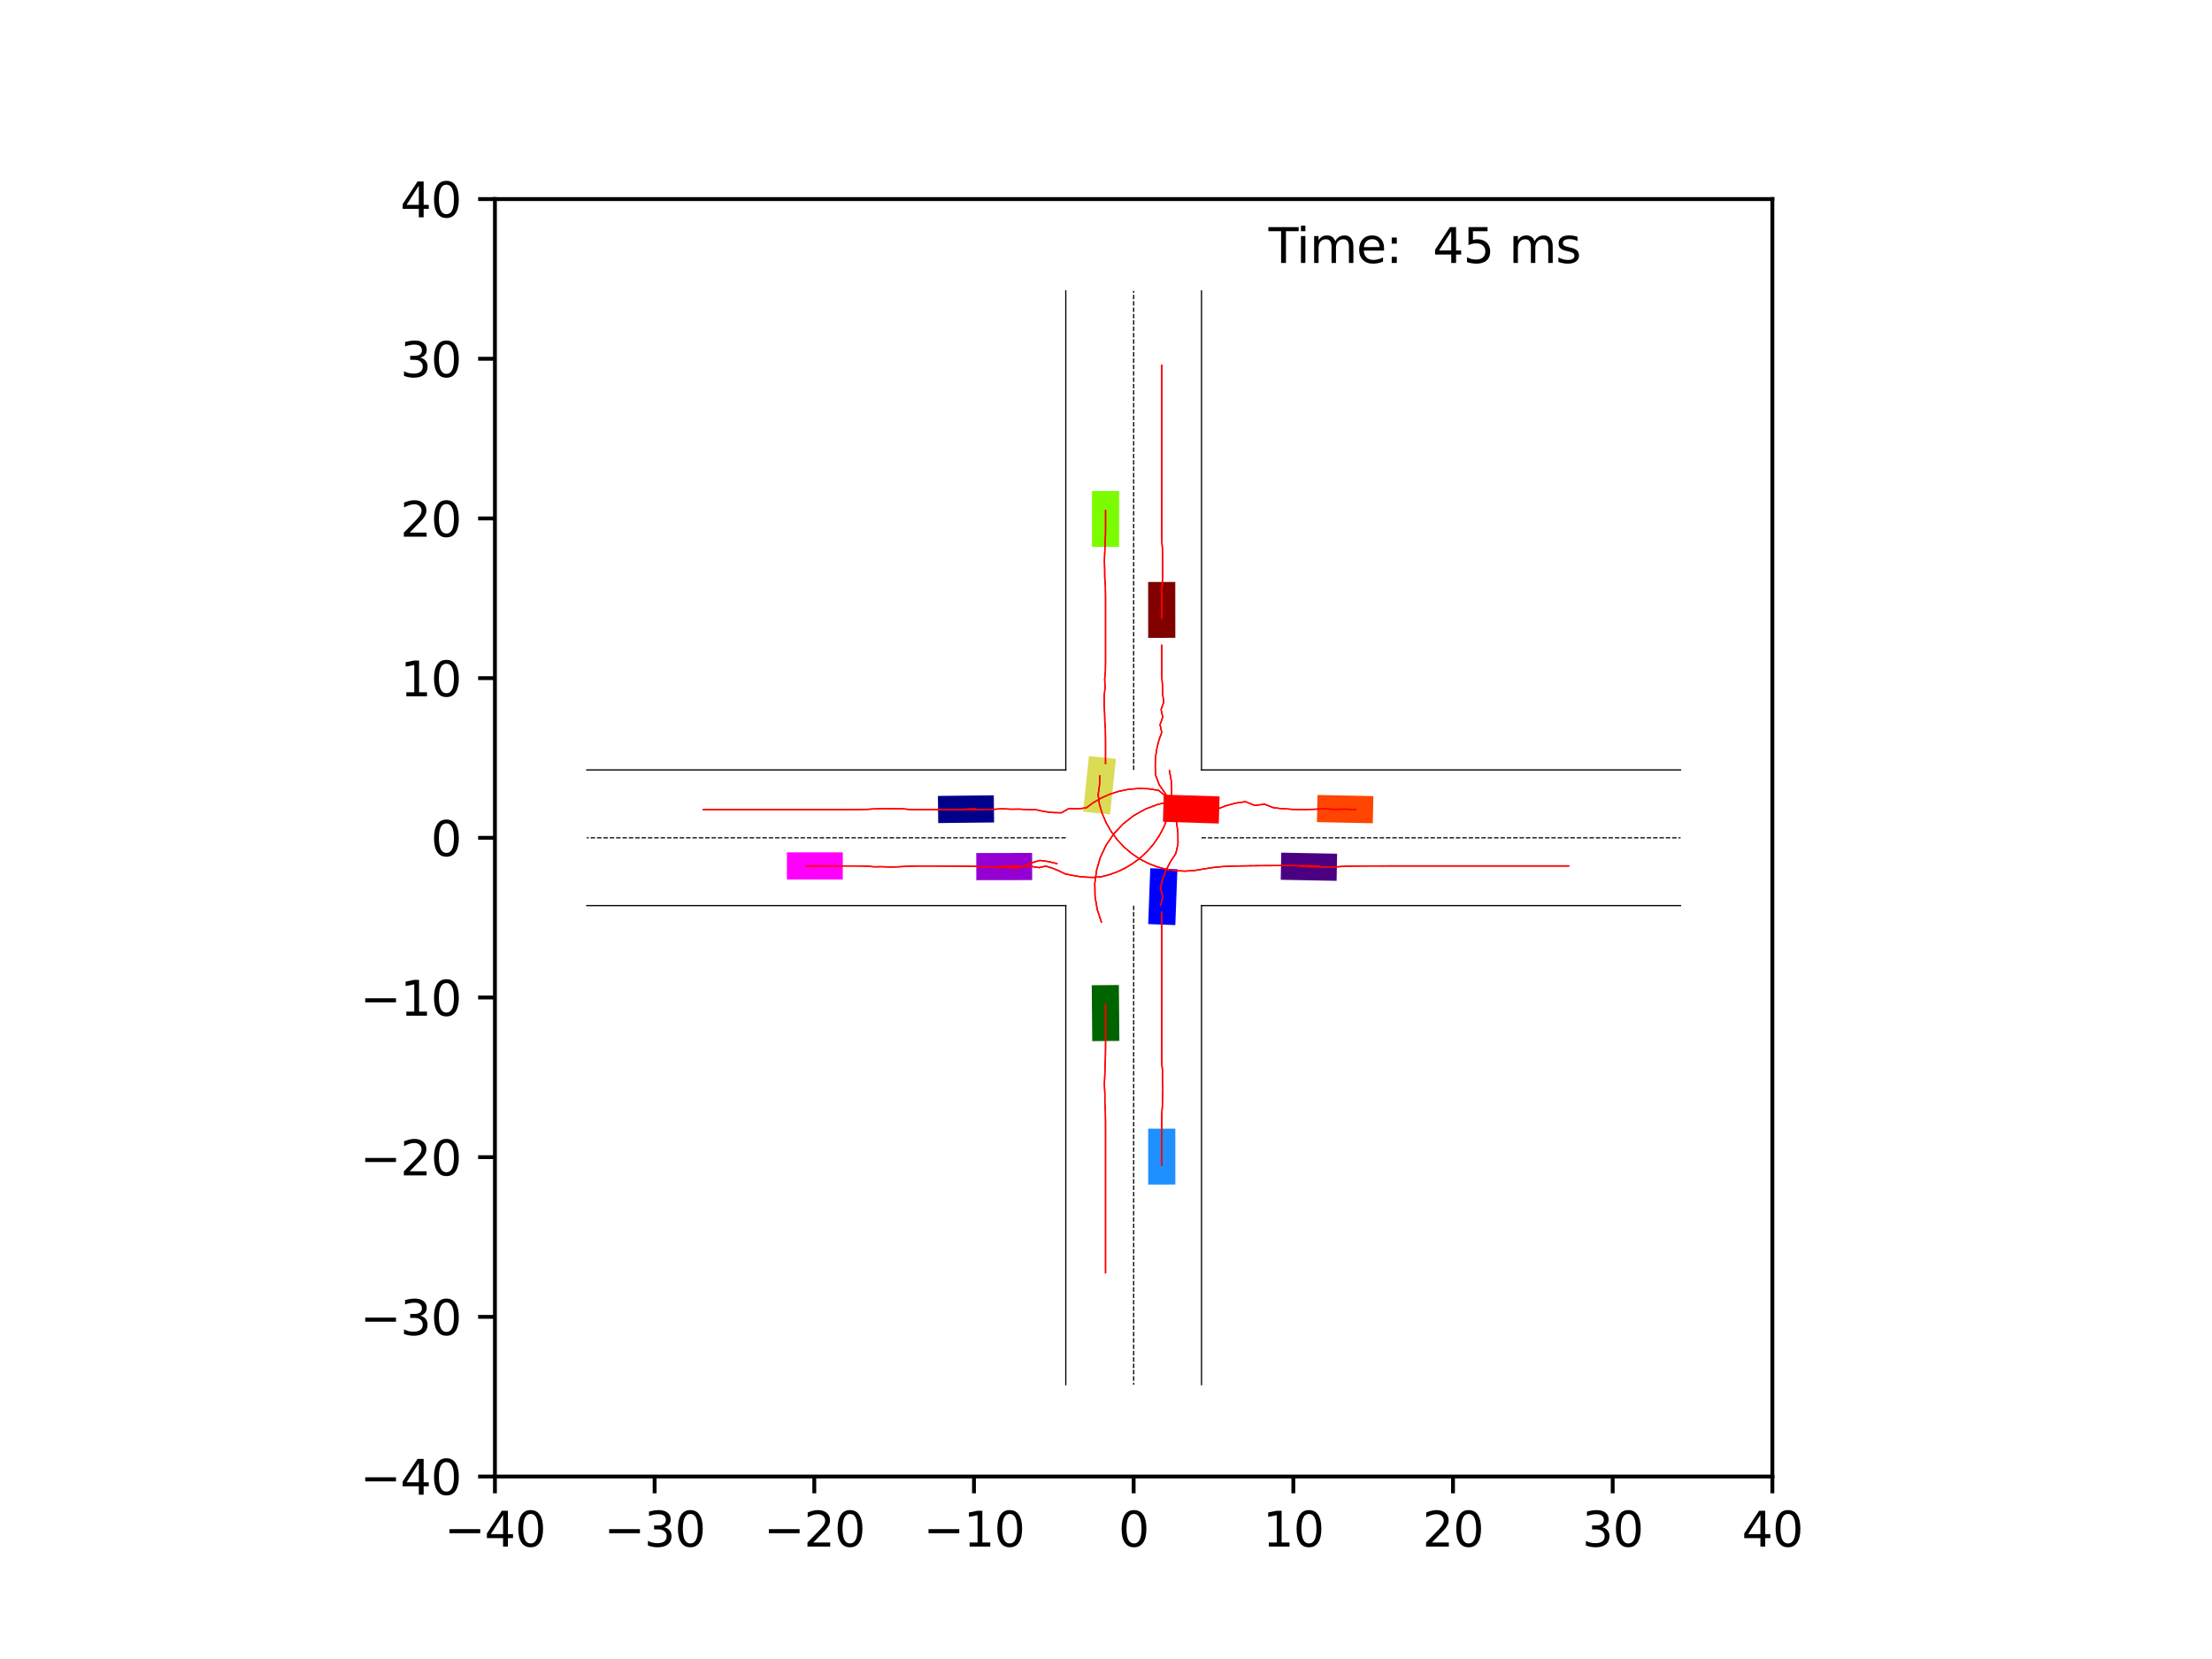 <?xml version="1.0" encoding="utf-8" standalone="no"?>
<!DOCTYPE svg PUBLIC "-//W3C//DTD SVG 1.1//EN"
  "http://www.w3.org/Graphics/SVG/1.1/DTD/svg11.dtd">
<svg xmlns:xlink="http://www.w3.org/1999/xlink" width="460.8pt" height="345.6pt" viewBox="0 0 460.8 345.6" xmlns="http://www.w3.org/2000/svg" version="1.1">
 <defs>
  <style type="text/css">*{stroke-linejoin: round; stroke-linecap: butt}</style>
 </defs>
 <g id="figure_1">
  <g id="patch_1">
   <path d="M 0 345.6 
L 460.8 345.6 
L 460.8 0 
L 0 0 
z
" style="fill: #ffffff"/>
  </g>
  <g id="axes_1">
   <g id="patch_2">
    <path d="M 103.104 307.584 
L 369.216 307.584 
L 369.216 41.472 
L 103.104 41.472 
z
" style="fill: #ffffff"/>
   </g>
   <g id="patch_3">
    <path d="M 207.026 165.675 
L 195.385 165.805 
L 195.448 171.46 
L 207.09 171.33 
z
" clip-path="url(#p2e4bc1c70c)" style="fill: #00008b"/>
   </g>
   <g id="patch_4">
    <path d="M 244.84 132.875 
L 244.832 121.232 
L 239.177 121.236 
L 239.185 132.878 
z
" clip-path="url(#p2e4bc1c70c)" style="fill: #800000"/>
   </g>
   <g id="patch_5">
    <path d="M 227.429 205.243 
L 227.529 216.885 
L 233.184 216.836 
L 233.084 205.194 
z
" clip-path="url(#p2e4bc1c70c)" style="fill: #006400"/>
   </g>
   <g id="patch_6">
    <path d="M 266.798 183.274 
L 278.439 183.495 
L 278.546 177.842 
L 266.906 177.62 
z
" clip-path="url(#p2e4bc1c70c)" style="fill: #4b0082"/>
   </g>
   <g id="patch_7">
    <path d="M 244.842 192.71 
L 245.273 181.076 
L 239.622 180.866 
L 239.191 192.501 
z
" clip-path="url(#p2e4bc1c70c)" style="fill: #0000ff"/>
   </g>
   <g id="patch_8">
    <path d="M 254.069 165.904 
L 242.433 165.54 
L 242.256 171.192 
L 253.893 171.556 
z
" clip-path="url(#p2e4bc1c70c)" style="fill: #ff0000"/>
   </g>
   <g id="patch_9">
    <path d="M 226.847 157.502 
L 225.621 169.08 
L 231.244 169.675 
L 232.47 158.098 
z
" clip-path="url(#p2e4bc1c70c)" style="fill: #dbdc56"/>
   </g>
   <g id="patch_10">
    <path d="M 203.381 183.357 
L 215.024 183.339 
L 215.014 177.684 
L 203.372 177.703 
z
" clip-path="url(#p2e4bc1c70c)" style="fill: #9400d3"/>
   </g>
   <g id="patch_11">
    <path d="M 244.843 246.761 
L 244.841 235.118 
L 239.186 235.119 
L 239.188 246.762 
z
" clip-path="url(#p2e4bc1c70c)" style="fill: #1e90ff"/>
   </g>
   <g id="patch_12">
    <path d="M 286.098 165.846 
L 274.458 165.608 
L 274.342 171.262 
L 285.982 171.5 
z
" clip-path="url(#p2e4bc1c70c)" style="fill: #ff4500"/>
   </g>
   <g id="patch_13">
    <path d="M 227.478 102.296 
L 227.482 113.938 
L 233.137 113.936 
L 233.133 102.294 
z
" clip-path="url(#p2e4bc1c70c)" style="fill: #7cfc00"/>
   </g>
   <g id="patch_14">
    <path d="M 163.928 183.211 
L 175.571 183.212 
L 175.571 177.557 
L 163.929 177.556 
z
" clip-path="url(#p2e4bc1c70c)" style="fill: #ff00ff"/>
   </g>
   <g id="matplotlib.axis_1">
    <g id="xtick_1">
     <g id="line2d_1">
      <defs>
       <path id="m4a2bc4cc0e" d="M 0 0 
L 0 3.5 
" style="stroke: #000000; stroke-width: 0.8"/>
      </defs>
      <g>
       <use xlink:href="#m4a2bc4cc0e" x="103.104" y="307.584" style="stroke: #000000; stroke-width: 0.8"/>
      </g>
     </g>
     <g id="text_1">
      <!-- −40 -->
      <g transform="translate(92.552 322.182) scale(0.1 -0.1)">
       <defs>
        <path id="DejaVuSans-2212" d="M 678 2272 
L 4684 2272 
L 4684 1741 
L 678 1741 
L 678 2272 
z
" transform="scale(0.016)"/>
        <path id="DejaVuSans-34" d="M 2419 4116 
L 825 1625 
L 2419 1625 
L 2419 4116 
z
M 2253 4666 
L 3047 4666 
L 3047 1625 
L 3713 1625 
L 3713 1100 
L 3047 1100 
L 3047 0 
L 2419 0 
L 2419 1100 
L 313 1100 
L 313 1709 
L 2253 4666 
z
" transform="scale(0.016)"/>
        <path id="DejaVuSans-30" d="M 2034 4250 
Q 1547 4250 1301 3770 
Q 1056 3291 1056 2328 
Q 1056 1369 1301 889 
Q 1547 409 2034 409 
Q 2525 409 2770 889 
Q 3016 1369 3016 2328 
Q 3016 3291 2770 3770 
Q 2525 4250 2034 4250 
z
M 2034 4750 
Q 2819 4750 3233 4129 
Q 3647 3509 3647 2328 
Q 3647 1150 3233 529 
Q 2819 -91 2034 -91 
Q 1250 -91 836 529 
Q 422 1150 422 2328 
Q 422 3509 836 4129 
Q 1250 4750 2034 4750 
z
" transform="scale(0.016)"/>
       </defs>
       <use xlink:href="#DejaVuSans-2212"/>
       <use xlink:href="#DejaVuSans-34" x="83.789"/>
       <use xlink:href="#DejaVuSans-30" x="147.412"/>
      </g>
     </g>
    </g>
    <g id="xtick_2">
     <g id="line2d_2">
      <g>
       <use xlink:href="#m4a2bc4cc0e" x="136.368" y="307.584" style="stroke: #000000; stroke-width: 0.8"/>
      </g>
     </g>
     <g id="text_2">
      <!-- −30 -->
      <g transform="translate(125.816 322.182) scale(0.1 -0.1)">
       <defs>
        <path id="DejaVuSans-33" d="M 2597 2516 
Q 3050 2419 3304 2112 
Q 3559 1806 3559 1356 
Q 3559 666 3084 287 
Q 2609 -91 1734 -91 
Q 1441 -91 1130 -33 
Q 819 25 488 141 
L 488 750 
Q 750 597 1062 519 
Q 1375 441 1716 441 
Q 2309 441 2620 675 
Q 2931 909 2931 1356 
Q 2931 1769 2642 2001 
Q 2353 2234 1838 2234 
L 1294 2234 
L 1294 2753 
L 1863 2753 
Q 2328 2753 2575 2939 
Q 2822 3125 2822 3475 
Q 2822 3834 2567 4026 
Q 2313 4219 1838 4219 
Q 1578 4219 1281 4162 
Q 984 4106 628 3988 
L 628 4550 
Q 988 4650 1302 4700 
Q 1616 4750 1894 4750 
Q 2613 4750 3031 4423 
Q 3450 4097 3450 3541 
Q 3450 3153 3228 2886 
Q 3006 2619 2597 2516 
z
" transform="scale(0.016)"/>
       </defs>
       <use xlink:href="#DejaVuSans-2212"/>
       <use xlink:href="#DejaVuSans-33" x="83.789"/>
       <use xlink:href="#DejaVuSans-30" x="147.412"/>
      </g>
     </g>
    </g>
    <g id="xtick_3">
     <g id="line2d_3">
      <g>
       <use xlink:href="#m4a2bc4cc0e" x="169.632" y="307.584" style="stroke: #000000; stroke-width: 0.8"/>
      </g>
     </g>
     <g id="text_3">
      <!-- −20 -->
      <g transform="translate(159.08 322.182) scale(0.1 -0.1)">
       <defs>
        <path id="DejaVuSans-32" d="M 1228 531 
L 3431 531 
L 3431 0 
L 469 0 
L 469 531 
Q 828 903 1448 1529 
Q 2069 2156 2228 2338 
Q 2531 2678 2651 2914 
Q 2772 3150 2772 3378 
Q 2772 3750 2511 3984 
Q 2250 4219 1831 4219 
Q 1534 4219 1204 4116 
Q 875 4013 500 3803 
L 500 4441 
Q 881 4594 1212 4672 
Q 1544 4750 1819 4750 
Q 2544 4750 2975 4387 
Q 3406 4025 3406 3419 
Q 3406 3131 3298 2873 
Q 3191 2616 2906 2266 
Q 2828 2175 2409 1742 
Q 1991 1309 1228 531 
z
" transform="scale(0.016)"/>
       </defs>
       <use xlink:href="#DejaVuSans-2212"/>
       <use xlink:href="#DejaVuSans-32" x="83.789"/>
       <use xlink:href="#DejaVuSans-30" x="147.412"/>
      </g>
     </g>
    </g>
    <g id="xtick_4">
     <g id="line2d_4">
      <g>
       <use xlink:href="#m4a2bc4cc0e" x="202.896" y="307.584" style="stroke: #000000; stroke-width: 0.8"/>
      </g>
     </g>
     <g id="text_4">
      <!-- −10 -->
      <g transform="translate(192.344 322.182) scale(0.1 -0.1)">
       <defs>
        <path id="DejaVuSans-31" d="M 794 531 
L 1825 531 
L 1825 4091 
L 703 3866 
L 703 4441 
L 1819 4666 
L 2450 4666 
L 2450 531 
L 3481 531 
L 3481 0 
L 794 0 
L 794 531 
z
" transform="scale(0.016)"/>
       </defs>
       <use xlink:href="#DejaVuSans-2212"/>
       <use xlink:href="#DejaVuSans-31" x="83.789"/>
       <use xlink:href="#DejaVuSans-30" x="147.412"/>
      </g>
     </g>
    </g>
    <g id="xtick_5">
     <g id="line2d_5">
      <g>
       <use xlink:href="#m4a2bc4cc0e" x="236.16" y="307.584" style="stroke: #000000; stroke-width: 0.8"/>
      </g>
     </g>
     <g id="text_5">
      <!-- 0 -->
      <g transform="translate(232.979 322.182) scale(0.1 -0.1)">
       <use xlink:href="#DejaVuSans-30"/>
      </g>
     </g>
    </g>
    <g id="xtick_6">
     <g id="line2d_6">
      <g>
       <use xlink:href="#m4a2bc4cc0e" x="269.424" y="307.584" style="stroke: #000000; stroke-width: 0.8"/>
      </g>
     </g>
     <g id="text_6">
      <!-- 10 -->
      <g transform="translate(263.062 322.182) scale(0.1 -0.1)">
       <use xlink:href="#DejaVuSans-31"/>
       <use xlink:href="#DejaVuSans-30" x="63.623"/>
      </g>
     </g>
    </g>
    <g id="xtick_7">
     <g id="line2d_7">
      <g>
       <use xlink:href="#m4a2bc4cc0e" x="302.688" y="307.584" style="stroke: #000000; stroke-width: 0.8"/>
      </g>
     </g>
     <g id="text_7">
      <!-- 20 -->
      <g transform="translate(296.325 322.182) scale(0.1 -0.1)">
       <use xlink:href="#DejaVuSans-32"/>
       <use xlink:href="#DejaVuSans-30" x="63.623"/>
      </g>
     </g>
    </g>
    <g id="xtick_8">
     <g id="line2d_8">
      <g>
       <use xlink:href="#m4a2bc4cc0e" x="335.952" y="307.584" style="stroke: #000000; stroke-width: 0.8"/>
      </g>
     </g>
     <g id="text_8">
      <!-- 30 -->
      <g transform="translate(329.589 322.182) scale(0.1 -0.1)">
       <use xlink:href="#DejaVuSans-33"/>
       <use xlink:href="#DejaVuSans-30" x="63.623"/>
      </g>
     </g>
    </g>
    <g id="xtick_9">
     <g id="line2d_9">
      <g>
       <use xlink:href="#m4a2bc4cc0e" x="369.216" y="307.584" style="stroke: #000000; stroke-width: 0.8"/>
      </g>
     </g>
     <g id="text_9">
      <!-- 40 -->
      <g transform="translate(362.853 322.182) scale(0.1 -0.1)">
       <use xlink:href="#DejaVuSans-34"/>
       <use xlink:href="#DejaVuSans-30" x="63.623"/>
      </g>
     </g>
    </g>
   </g>
   <g id="matplotlib.axis_2">
    <g id="ytick_1">
     <g id="line2d_10">
      <defs>
       <path id="m0961dbd918" d="M 0 0 
L -3.5 0 
" style="stroke: #000000; stroke-width: 0.8"/>
      </defs>
      <g>
       <use xlink:href="#m0961dbd918" x="103.104" y="307.584" style="stroke: #000000; stroke-width: 0.8"/>
      </g>
     </g>
     <g id="text_10">
      <!-- −40 -->
      <g transform="translate(74.999 311.383) scale(0.1 -0.1)">
       <use xlink:href="#DejaVuSans-2212"/>
       <use xlink:href="#DejaVuSans-34" x="83.789"/>
       <use xlink:href="#DejaVuSans-30" x="147.412"/>
      </g>
     </g>
    </g>
    <g id="ytick_2">
     <g id="line2d_11">
      <g>
       <use xlink:href="#m0961dbd918" x="103.104" y="274.32" style="stroke: #000000; stroke-width: 0.8"/>
      </g>
     </g>
     <g id="text_11">
      <!-- −30 -->
      <g transform="translate(74.999 278.119) scale(0.1 -0.1)">
       <use xlink:href="#DejaVuSans-2212"/>
       <use xlink:href="#DejaVuSans-33" x="83.789"/>
       <use xlink:href="#DejaVuSans-30" x="147.412"/>
      </g>
     </g>
    </g>
    <g id="ytick_3">
     <g id="line2d_12">
      <g>
       <use xlink:href="#m0961dbd918" x="103.104" y="241.056" style="stroke: #000000; stroke-width: 0.8"/>
      </g>
     </g>
     <g id="text_12">
      <!-- −20 -->
      <g transform="translate(74.999 244.855) scale(0.1 -0.1)">
       <use xlink:href="#DejaVuSans-2212"/>
       <use xlink:href="#DejaVuSans-32" x="83.789"/>
       <use xlink:href="#DejaVuSans-30" x="147.412"/>
      </g>
     </g>
    </g>
    <g id="ytick_4">
     <g id="line2d_13">
      <g>
       <use xlink:href="#m0961dbd918" x="103.104" y="207.792" style="stroke: #000000; stroke-width: 0.8"/>
      </g>
     </g>
     <g id="text_13">
      <!-- −10 -->
      <g transform="translate(74.999 211.591) scale(0.1 -0.1)">
       <use xlink:href="#DejaVuSans-2212"/>
       <use xlink:href="#DejaVuSans-31" x="83.789"/>
       <use xlink:href="#DejaVuSans-30" x="147.412"/>
      </g>
     </g>
    </g>
    <g id="ytick_5">
     <g id="line2d_14">
      <g>
       <use xlink:href="#m0961dbd918" x="103.104" y="174.528" style="stroke: #000000; stroke-width: 0.8"/>
      </g>
     </g>
     <g id="text_14">
      <!-- 0 -->
      <g transform="translate(89.742 178.327) scale(0.1 -0.1)">
       <use xlink:href="#DejaVuSans-30"/>
      </g>
     </g>
    </g>
    <g id="ytick_6">
     <g id="line2d_15">
      <g>
       <use xlink:href="#m0961dbd918" x="103.104" y="141.264" style="stroke: #000000; stroke-width: 0.8"/>
      </g>
     </g>
     <g id="text_15">
      <!-- 10 -->
      <g transform="translate(83.379 145.063) scale(0.1 -0.1)">
       <use xlink:href="#DejaVuSans-31"/>
       <use xlink:href="#DejaVuSans-30" x="63.623"/>
      </g>
     </g>
    </g>
    <g id="ytick_7">
     <g id="line2d_16">
      <g>
       <use xlink:href="#m0961dbd918" x="103.104" y="108" style="stroke: #000000; stroke-width: 0.8"/>
      </g>
     </g>
     <g id="text_16">
      <!-- 20 -->
      <g transform="translate(83.379 111.799) scale(0.1 -0.1)">
       <use xlink:href="#DejaVuSans-32"/>
       <use xlink:href="#DejaVuSans-30" x="63.623"/>
      </g>
     </g>
    </g>
    <g id="ytick_8">
     <g id="line2d_17">
      <g>
       <use xlink:href="#m0961dbd918" x="103.104" y="74.736" style="stroke: #000000; stroke-width: 0.8"/>
      </g>
     </g>
     <g id="text_17">
      <!-- 30 -->
      <g transform="translate(83.379 78.535) scale(0.1 -0.1)">
       <use xlink:href="#DejaVuSans-33"/>
       <use xlink:href="#DejaVuSans-30" x="63.623"/>
      </g>
     </g>
    </g>
    <g id="ytick_9">
     <g id="line2d_18">
      <g>
       <use xlink:href="#m0961dbd918" x="103.104" y="41.472" style="stroke: #000000; stroke-width: 0.8"/>
      </g>
     </g>
     <g id="text_18">
      <!-- 40 -->
      <g transform="translate(83.379 45.271) scale(0.1 -0.1)">
       <use xlink:href="#DejaVuSans-34"/>
       <use xlink:href="#DejaVuSans-30" x="63.623"/>
      </g>
     </g>
    </g>
   </g>
   <g id="line2d_19">
    <path d="M 250.297 288.457 
L 250.297 188.665 
" clip-path="url(#p2e4bc1c70c)" style="fill: none; stroke: #000000; stroke-width: 0.25; stroke-linecap: square"/>
   </g>
   <g id="line2d_20">
    <path d="M 250.297 188.665 
L 350.089 188.665 
" clip-path="url(#p2e4bc1c70c)" style="fill: none; stroke: #000000; stroke-width: 0.25; stroke-linecap: square"/>
   </g>
   <g id="line2d_21">
    <path d="M 350.089 160.391 
L 250.297 160.391 
" clip-path="url(#p2e4bc1c70c)" style="fill: none; stroke: #000000; stroke-width: 0.25; stroke-linecap: square"/>
   </g>
   <g id="line2d_22">
    <path d="M 250.297 160.391 
L 250.297 60.599 
" clip-path="url(#p2e4bc1c70c)" style="fill: none; stroke: #000000; stroke-width: 0.25; stroke-linecap: square"/>
   </g>
   <g id="line2d_23">
    <path d="M 222.023 60.599 
L 222.023 160.391 
" clip-path="url(#p2e4bc1c70c)" style="fill: none; stroke: #000000; stroke-width: 0.25; stroke-linecap: square"/>
   </g>
   <g id="line2d_24">
    <path d="M 222.023 160.391 
L 122.231 160.391 
" clip-path="url(#p2e4bc1c70c)" style="fill: none; stroke: #000000; stroke-width: 0.25; stroke-linecap: square"/>
   </g>
   <g id="line2d_25">
    <path d="M 122.231 188.665 
L 222.023 188.665 
" clip-path="url(#p2e4bc1c70c)" style="fill: none; stroke: #000000; stroke-width: 0.25; stroke-linecap: square"/>
   </g>
   <g id="line2d_26">
    <path d="M 222.023 188.665 
L 222.023 288.457 
" clip-path="url(#p2e4bc1c70c)" style="fill: none; stroke: #000000; stroke-width: 0.25; stroke-linecap: square"/>
   </g>
   <g id="line2d_27">
    <path d="M 250.297 174.528 
L 350.089 174.528 
" clip-path="url(#p2e4bc1c70c)" style="fill: none; stroke-dasharray: 0.925,0.4; stroke-dashoffset: 0; stroke: #000000; stroke-width: 0.25"/>
   </g>
   <g id="line2d_28">
    <path d="M 236.16 160.391 
L 236.16 60.599 
" clip-path="url(#p2e4bc1c70c)" style="fill: none; stroke-dasharray: 0.925,0.4; stroke-dashoffset: 0; stroke: #000000; stroke-width: 0.25"/>
   </g>
   <g id="line2d_29">
    <path d="M 222.023 174.528 
L 122.231 174.528 
" clip-path="url(#p2e4bc1c70c)" style="fill: none; stroke-dasharray: 0.925,0.4; stroke-dashoffset: 0; stroke: #000000; stroke-width: 0.25"/>
   </g>
   <g id="line2d_30">
    <path d="M 236.16 188.665 
L 236.16 288.457 
" clip-path="url(#p2e4bc1c70c)" style="fill: none; stroke-dasharray: 0.925,0.4; stroke-dashoffset: 0; stroke: #000000; stroke-width: 0.25"/>
   </g>
   <g id="line2d_31">
    <path d="M 203.119 168.498 
L 201.237 168.567 
L 199.356 168.662 
L 197.473 168.677 
L 195.588 168.675 
L 193.703 168.668 
L 191.817 168.656 
L 189.93 168.653 
L 188.049 168.502 
L 186.161 168.5 
L 184.275 168.434 
L 182.388 168.505 
L 180.502 168.599 
L 178.614 168.659 
L 176.726 168.671 
L 174.838 168.673 
L 172.95 168.673 
L 171.062 168.673 
L 169.174 168.673 
L 167.286 168.672 
L 165.398 168.672 
L 163.51 168.672 
L 161.622 168.672 
L 159.735 168.672 
L 157.847 168.672 
L 155.959 168.672 
L 154.072 168.672 
L 152.184 168.672 
L 150.297 168.672 
L 148.409 168.672 
L 146.522 168.672 
" clip-path="url(#p2e4bc1c70c)" style="fill: none; stroke: #ff0000; stroke-opacity: 0.2; stroke-width: 0.25; stroke-linecap: square"/>
   </g>
   <g id="line2d_32">
    <path d="M 203.119 168.498 
L 201.237 168.567 
L 199.356 168.662 
L 197.472 168.677 
L 195.588 168.675 
L 193.703 168.668 
L 191.817 168.656 
L 189.93 168.653 
L 188.049 168.501 
L 186.161 168.5 
L 184.275 168.434 
L 182.388 168.505 
L 180.501 168.598 
L 178.614 168.659 
L 176.726 168.671 
L 174.838 168.673 
L 172.95 168.673 
L 171.062 168.673 
L 169.174 168.673 
L 167.286 168.672 
L 165.398 168.672 
L 163.51 168.672 
L 161.622 168.672 
L 159.735 168.672 
L 157.847 168.672 
L 155.959 168.672 
L 154.072 168.672 
L 152.184 168.672 
L 150.297 168.672 
L 148.409 168.672 
L 146.522 168.672 
" clip-path="url(#p2e4bc1c70c)" style="fill: none; stroke: #ff0000; stroke-opacity: 0.4; stroke-width: 0.25; stroke-linecap: square"/>
   </g>
   <g id="line2d_33">
    <path d="M 203.119 168.498 
L 201.237 168.567 
L 199.356 168.662 
L 197.472 168.677 
L 195.588 168.675 
L 193.703 168.668 
L 191.817 168.656 
L 189.93 168.653 
L 188.049 168.501 
L 186.161 168.5 
L 184.275 168.434 
L 182.387 168.504 
L 180.501 168.598 
L 178.614 168.659 
L 176.726 168.671 
L 174.838 168.673 
L 172.95 168.673 
L 171.062 168.673 
L 169.174 168.673 
L 167.286 168.672 
L 165.398 168.672 
L 163.51 168.672 
L 161.622 168.672 
L 159.735 168.672 
L 157.847 168.672 
L 155.959 168.672 
L 154.072 168.672 
L 152.184 168.672 
L 150.297 168.672 
L 148.409 168.672 
L 146.522 168.672 
" clip-path="url(#p2e4bc1c70c)" style="fill: none; stroke: #ff0000; stroke-opacity: 0.6; stroke-width: 0.25; stroke-linecap: square"/>
   </g>
   <g id="line2d_34">
    <path d="M 203.119 168.498 
L 201.237 168.567 
L 199.356 168.662 
L 197.472 168.676 
L 195.588 168.675 
L 193.703 168.668 
L 191.817 168.656 
L 189.93 168.653 
L 188.049 168.501 
L 186.161 168.501 
L 184.275 168.435 
L 182.387 168.504 
L 180.501 168.598 
L 178.614 168.659 
L 176.726 168.671 
L 174.838 168.673 
L 172.95 168.673 
L 171.062 168.673 
L 169.174 168.672 
L 167.286 168.672 
L 165.398 168.672 
L 163.51 168.672 
L 161.622 168.672 
L 159.735 168.672 
L 157.847 168.672 
L 155.959 168.672 
L 154.072 168.672 
L 152.184 168.672 
L 150.297 168.672 
L 148.409 168.672 
L 146.522 168.672 
" clip-path="url(#p2e4bc1c70c)" style="fill: none; stroke: #ff0000; stroke-opacity: 0.8; stroke-width: 0.25; stroke-linecap: square"/>
   </g>
   <g id="line2d_35">
    <path d="M 203.119 168.498 
L 201.237 168.568 
L 199.356 168.662 
L 197.472 168.676 
L 195.588 168.675 
L 193.703 168.668 
L 191.817 168.656 
L 189.93 168.653 
L 188.049 168.501 
L 186.161 168.501 
L 184.275 168.435 
L 182.387 168.504 
L 180.501 168.598 
L 178.614 168.659 
L 176.726 168.671 
L 174.838 168.673 
L 172.95 168.673 
L 171.062 168.673 
L 169.174 168.673 
L 167.286 168.672 
L 165.398 168.672 
L 163.51 168.672 
L 161.622 168.672 
L 159.735 168.672 
L 157.847 168.672 
L 155.959 168.672 
L 154.072 168.672 
L 152.184 168.672 
L 150.297 168.672 
L 148.409 168.672 
L 146.522 168.672 
" clip-path="url(#p2e4bc1c70c)" style="fill: none; stroke: #ff0000; stroke-width: 0.25; stroke-linecap: square"/>
   </g>
   <g id="line2d_36">
    <path d="M 242.006 128.814 
L 242.008 127.055 
L 242.018 125.295 
L 242.046 123.536 
L 242.116 121.777 
L 242.184 120.018 
L 242.238 118.258 
L 242.203 116.499 
L 242.168 114.739 
L 242.06 112.984 
L 242.021 111.226 
L 242.012 109.468 
L 242.013 107.71 
L 242.015 105.952 
L 242.016 104.195 
L 242.016 102.438 
L 242.016 100.682 
L 242.016 98.925 
L 242.016 97.169 
L 242.016 95.413 
L 242.016 93.657 
L 242.016 91.901 
L 242.016 90.145 
L 242.016 88.389 
L 242.016 86.633 
L 242.016 84.877 
L 242.016 83.121 
L 242.016 81.365 
L 242.016 79.609 
L 242.016 77.853 
L 242.016 76.097 
" clip-path="url(#p2e4bc1c70c)" style="fill: none; stroke: #ff0000; stroke-opacity: 0.2; stroke-width: 0.25; stroke-linecap: square"/>
   </g>
   <g id="line2d_37">
    <path d="M 242.006 128.814 
L 242.008 127.055 
L 242.018 125.295 
L 242.046 123.536 
L 242.116 121.777 
L 242.184 120.018 
L 242.238 118.258 
L 242.203 116.499 
L 242.168 114.739 
L 242.06 112.984 
L 242.021 111.226 
L 242.012 109.468 
L 242.013 107.71 
L 242.015 105.952 
L 242.016 104.195 
L 242.016 102.438 
L 242.016 100.682 
L 242.016 98.925 
L 242.016 97.169 
L 242.016 95.413 
L 242.016 93.657 
L 242.016 91.901 
L 242.016 90.145 
L 242.016 88.389 
L 242.016 86.633 
L 242.016 84.877 
L 242.016 83.121 
L 242.016 81.365 
L 242.016 79.609 
L 242.016 77.853 
L 242.016 76.097 
" clip-path="url(#p2e4bc1c70c)" style="fill: none; stroke: #ff0000; stroke-opacity: 0.4; stroke-width: 0.25; stroke-linecap: square"/>
   </g>
   <g id="line2d_38">
    <path d="M 242.006 128.814 
L 242.008 127.055 
L 242.018 125.295 
L 242.046 123.536 
L 242.116 121.777 
L 242.184 120.018 
L 242.238 118.258 
L 242.203 116.499 
L 242.168 114.739 
L 242.06 112.984 
L 242.021 111.226 
L 242.012 109.468 
L 242.013 107.71 
L 242.015 105.952 
L 242.016 104.195 
L 242.016 102.438 
L 242.016 100.682 
L 242.016 98.925 
L 242.016 97.169 
L 242.016 95.413 
L 242.016 93.657 
L 242.016 91.901 
L 242.016 90.145 
L 242.016 88.389 
L 242.016 86.633 
L 242.016 84.877 
L 242.016 83.121 
L 242.016 81.365 
L 242.016 79.609 
L 242.016 77.853 
L 242.016 76.097 
" clip-path="url(#p2e4bc1c70c)" style="fill: none; stroke: #ff0000; stroke-opacity: 0.6; stroke-width: 0.25; stroke-linecap: square"/>
   </g>
   <g id="line2d_39">
    <path d="M 242.006 128.814 
L 242.008 127.055 
L 242.018 125.295 
L 242.045 123.536 
L 242.116 121.777 
L 242.184 120.018 
L 242.238 118.258 
L 242.203 116.499 
L 242.168 114.739 
L 242.06 112.984 
L 242.021 111.226 
L 242.012 109.468 
L 242.013 107.71 
L 242.015 105.952 
L 242.016 104.195 
L 242.016 102.438 
L 242.016 100.682 
L 242.016 98.925 
L 242.016 97.169 
L 242.016 95.413 
L 242.016 93.657 
L 242.016 91.901 
L 242.016 90.145 
L 242.016 88.389 
L 242.016 86.633 
L 242.016 84.877 
L 242.016 83.121 
L 242.016 81.365 
L 242.016 79.609 
L 242.016 77.853 
L 242.016 76.097 
" clip-path="url(#p2e4bc1c70c)" style="fill: none; stroke: #ff0000; stroke-opacity: 0.8; stroke-width: 0.25; stroke-linecap: square"/>
   </g>
   <g id="line2d_40">
    <path d="M 242.006 128.814 
L 242.008 127.055 
L 242.018 125.295 
L 242.045 123.536 
L 242.116 121.777 
L 242.184 120.018 
L 242.239 118.258 
L 242.203 116.499 
L 242.168 114.739 
L 242.059 112.984 
L 242.021 111.226 
L 242.012 109.468 
L 242.014 107.71 
L 242.015 105.952 
L 242.016 104.195 
L 242.016 102.438 
L 242.016 100.682 
L 242.016 98.925 
L 242.016 97.169 
L 242.016 95.413 
L 242.016 93.657 
L 242.016 91.901 
L 242.016 90.145 
L 242.016 88.389 
L 242.016 86.633 
L 242.016 84.877 
L 242.016 83.121 
L 242.016 81.365 
L 242.016 79.609 
L 242.016 77.853 
L 242.016 76.097 
" clip-path="url(#p2e4bc1c70c)" style="fill: none; stroke: #ff0000; stroke-width: 0.25; stroke-linecap: square"/>
   </g>
   <g id="line2d_41">
    <path d="M 230.306 209.195 
L 230.306 211.039 
L 230.308 212.89 
L 230.309 214.746 
L 230.31 216.606 
L 230.304 218.469 
L 230.277 220.335 
L 230.196 222.201 
L 230.139 224.07 
L 230.067 225.938 
L 230.153 227.807 
L 230.152 229.677 
L 230.268 231.543 
L 230.3 233.413 
L 230.305 235.282 
L 230.305 237.15 
L 230.305 239.018 
L 230.305 240.886 
L 230.304 242.753 
L 230.304 244.619 
L 230.304 246.486 
L 230.304 248.352 
L 230.304 250.217 
L 230.304 252.083 
L 230.304 253.948 
L 230.304 255.813 
L 230.304 257.678 
L 230.304 259.543 
L 230.304 261.408 
L 230.304 263.272 
L 230.304 265.137 
" clip-path="url(#p2e4bc1c70c)" style="fill: none; stroke: #ff0000; stroke-opacity: 0.2; stroke-width: 0.25; stroke-linecap: square"/>
   </g>
   <g id="line2d_42">
    <path d="M 230.306 209.195 
L 230.306 211.039 
L 230.308 212.89 
L 230.309 214.746 
L 230.31 216.606 
L 230.304 218.469 
L 230.277 220.335 
L 230.196 222.201 
L 230.138 224.07 
L 230.067 225.938 
L 230.153 227.807 
L 230.152 229.677 
L 230.267 231.543 
L 230.3 233.413 
L 230.305 235.282 
L 230.305 237.15 
L 230.305 239.018 
L 230.304 240.886 
L 230.304 242.753 
L 230.304 244.619 
L 230.304 246.486 
L 230.304 248.351 
L 230.304 250.217 
L 230.304 252.082 
L 230.304 253.948 
L 230.304 255.813 
L 230.304 257.678 
L 230.304 259.543 
L 230.304 261.408 
L 230.304 263.272 
L 230.304 265.137 
" clip-path="url(#p2e4bc1c70c)" style="fill: none; stroke: #ff0000; stroke-opacity: 0.4; stroke-width: 0.25; stroke-linecap: square"/>
   </g>
   <g id="line2d_43">
    <path d="M 230.306 209.195 
L 230.306 211.039 
L 230.308 212.89 
L 230.309 214.746 
L 230.31 216.606 
L 230.304 218.469 
L 230.278 220.335 
L 230.196 222.201 
L 230.139 224.07 
L 230.067 225.938 
L 230.153 227.807 
L 230.152 229.677 
L 230.268 231.543 
L 230.3 233.413 
L 230.305 235.282 
L 230.305 237.15 
L 230.305 239.018 
L 230.305 240.886 
L 230.304 242.753 
L 230.304 244.619 
L 230.304 246.486 
L 230.304 248.351 
L 230.304 250.217 
L 230.304 252.083 
L 230.304 253.948 
L 230.304 255.813 
L 230.304 257.678 
L 230.304 259.543 
L 230.304 261.408 
L 230.304 263.272 
L 230.304 265.137 
" clip-path="url(#p2e4bc1c70c)" style="fill: none; stroke: #ff0000; stroke-opacity: 0.6; stroke-width: 0.25; stroke-linecap: square"/>
   </g>
   <g id="line2d_44">
    <path d="M 230.306 209.195 
L 230.306 211.039 
L 230.308 212.89 
L 230.309 214.746 
L 230.31 216.606 
L 230.304 218.469 
L 230.278 220.335 
L 230.196 222.201 
L 230.138 224.07 
L 230.067 225.938 
L 230.153 227.807 
L 230.151 229.677 
L 230.268 231.543 
L 230.3 233.413 
L 230.305 235.282 
L 230.305 237.15 
L 230.305 239.018 
L 230.304 240.886 
L 230.304 242.753 
L 230.304 244.619 
L 230.304 246.486 
L 230.304 248.351 
L 230.304 250.217 
L 230.304 252.083 
L 230.304 253.948 
L 230.304 255.813 
L 230.304 257.678 
L 230.304 259.543 
L 230.304 261.408 
L 230.304 263.272 
L 230.304 265.137 
" clip-path="url(#p2e4bc1c70c)" style="fill: none; stroke: #ff0000; stroke-opacity: 0.8; stroke-width: 0.25; stroke-linecap: square"/>
   </g>
   <g id="line2d_45">
    <path d="M 230.306 209.195 
L 230.306 211.039 
L 230.308 212.89 
L 230.309 214.746 
L 230.31 216.606 
L 230.304 218.469 
L 230.278 220.335 
L 230.196 222.201 
L 230.139 224.07 
L 230.067 225.938 
L 230.153 227.807 
L 230.151 229.677 
L 230.268 231.543 
L 230.3 233.413 
L 230.305 235.282 
L 230.305 237.15 
L 230.305 239.018 
L 230.304 240.886 
L 230.304 242.753 
L 230.304 244.619 
L 230.304 246.486 
L 230.304 248.351 
L 230.304 250.217 
L 230.304 252.083 
L 230.304 253.948 
L 230.304 255.813 
L 230.304 257.678 
L 230.304 259.543 
L 230.304 261.408 
L 230.304 263.272 
L 230.304 265.137 
" clip-path="url(#p2e4bc1c70c)" style="fill: none; stroke: #ff0000; stroke-width: 0.25; stroke-linecap: square"/>
   </g>
   <g id="line2d_46">
    <path d="M 270.828 180.432 
L 272.672 180.554 
L 274.526 180.555 
L 276.381 180.663 
L 278.241 180.57 
L 280.103 180.471 
L 281.968 180.413 
L 283.836 180.392 
L 285.704 180.385 
L 287.573 180.384 
L 289.443 180.383 
L 291.312 180.383 
L 293.181 180.382 
L 295.049 180.383 
L 296.917 180.383 
L 298.785 180.384 
L 300.652 180.384 
L 302.519 180.384 
L 304.386 180.384 
L 306.252 180.384 
L 308.118 180.384 
L 309.983 180.384 
L 311.849 180.384 
L 313.714 180.384 
L 315.579 180.384 
L 317.444 180.384 
L 319.309 180.384 
L 321.174 180.384 
L 323.039 180.384 
L 324.904 180.384 
L 326.769 180.384 
" clip-path="url(#p2e4bc1c70c)" style="fill: none; stroke: #ff0000; stroke-opacity: 0.2; stroke-width: 0.25; stroke-linecap: square"/>
   </g>
   <g id="line2d_47">
    <path d="M 270.828 180.432 
L 272.672 180.557 
L 274.526 180.56 
L 276.381 180.67 
L 278.241 180.577 
L 280.103 180.477 
L 281.968 180.418 
L 283.836 180.395 
L 285.704 180.388 
L 287.573 180.385 
L 289.443 180.384 
L 291.312 180.383 
L 293.181 180.383 
L 295.049 180.383 
L 296.917 180.383 
L 298.785 180.383 
L 300.652 180.384 
L 302.519 180.384 
L 304.386 180.384 
L 306.252 180.384 
L 308.118 180.384 
L 309.983 180.384 
L 311.849 180.384 
L 313.714 180.384 
L 315.579 180.384 
L 317.444 180.384 
L 319.309 180.384 
L 321.174 180.384 
L 323.039 180.384 
L 324.904 180.384 
L 326.769 180.384 
" clip-path="url(#p2e4bc1c70c)" style="fill: none; stroke: #ff0000; stroke-opacity: 0.4; stroke-width: 0.25; stroke-linecap: square"/>
   </g>
   <g id="line2d_48">
    <path d="M 270.828 180.432 
L 272.672 180.558 
L 274.526 180.561 
L 276.381 180.671 
L 278.241 180.577 
L 280.103 180.478 
L 281.968 180.418 
L 283.836 180.395 
L 285.704 180.388 
L 287.573 180.385 
L 289.443 180.384 
L 291.312 180.383 
L 293.181 180.383 
L 295.049 180.383 
L 296.917 180.383 
L 298.785 180.384 
L 300.652 180.384 
L 302.519 180.384 
L 304.386 180.384 
L 306.252 180.384 
L 308.118 180.384 
L 309.983 180.384 
L 311.849 180.384 
L 313.714 180.384 
L 315.579 180.384 
L 317.444 180.384 
L 319.309 180.384 
L 321.174 180.384 
L 323.039 180.384 
L 324.904 180.384 
L 326.769 180.384 
" clip-path="url(#p2e4bc1c70c)" style="fill: none; stroke: #ff0000; stroke-opacity: 0.6; stroke-width: 0.25; stroke-linecap: square"/>
   </g>
   <g id="line2d_49">
    <path d="M 270.828 180.432 
L 272.672 180.558 
L 274.526 180.561 
L 276.381 180.671 
L 278.241 180.578 
L 280.103 180.478 
L 281.968 180.417 
L 283.836 180.395 
L 285.704 180.387 
L 287.573 180.384 
L 289.443 180.383 
L 291.312 180.383 
L 293.181 180.382 
L 295.049 180.382 
L 296.917 180.383 
L 298.785 180.383 
L 300.652 180.383 
L 302.519 180.384 
L 304.386 180.384 
L 306.252 180.384 
L 308.118 180.384 
L 309.983 180.384 
L 311.849 180.384 
L 313.714 180.384 
L 315.579 180.384 
L 317.444 180.384 
L 319.309 180.384 
L 321.174 180.384 
L 323.039 180.384 
L 324.904 180.384 
L 326.769 180.384 
" clip-path="url(#p2e4bc1c70c)" style="fill: none; stroke: #ff0000; stroke-opacity: 0.8; stroke-width: 0.25; stroke-linecap: square"/>
   </g>
   <g id="line2d_50">
    <path d="M 270.828 180.432 
L 272.672 180.558 
L 274.526 180.561 
L 276.381 180.671 
L 278.241 180.578 
L 280.103 180.478 
L 281.968 180.417 
L 283.836 180.394 
L 285.704 180.386 
L 287.573 180.384 
L 289.443 180.383 
L 291.312 180.382 
L 293.181 180.382 
L 295.049 180.382 
L 296.917 180.383 
L 298.785 180.383 
L 300.652 180.384 
L 302.519 180.384 
L 304.386 180.384 
L 306.252 180.384 
L 308.118 180.384 
L 309.983 180.384 
L 311.849 180.384 
L 313.714 180.384 
L 315.579 180.384 
L 317.444 180.384 
L 319.309 180.384 
L 321.174 180.384 
L 323.039 180.384 
L 324.904 180.384 
L 326.769 180.384 
" clip-path="url(#p2e4bc1c70c)" style="fill: none; stroke: #ff0000; stroke-width: 0.25; stroke-linecap: square"/>
   </g>
   <g id="line2d_51">
    <path d="M 241.757 188.566 
L 242.232 186.788 
L 241.702 184.994 
L 242.192 183.149 
L 242.889 181.321 
L 243.804 179.528 
L 244.946 177.797 
L 245.403 175.713 
L 245.379 173.533 
L 245.094 171.343 
L 244.545 169.197 
L 243.744 167.148 
L 242.714 165.238 
L 241.489 163.504 
L 240.755 161.575 
L 240.627 159.589 
L 240.712 157.679 
L 240.984 155.869 
L 241.419 154.168 
L 241.997 152.573 
L 241.651 150.947 
L 242.211 149.4 
L 241.867 147.794 
L 242.43 146.244 
L 242.202 144.6 
L 242.159 142.929 
L 242.056 141.247 
L 242.028 139.553 
L 242.02 137.852 
L 242.016 136.147 
L 242.013 134.441 
" clip-path="url(#p2e4bc1c70c)" style="fill: none; stroke: #ff0000; stroke-opacity: 0.2; stroke-width: 0.25; stroke-linecap: square"/>
   </g>
   <g id="line2d_52">
    <path d="M 241.757 188.566 
L 242.232 186.788 
L 241.703 184.994 
L 242.193 183.149 
L 242.89 181.321 
L 243.805 179.528 
L 244.946 177.796 
L 245.405 175.713 
L 245.382 173.533 
L 245.096 171.343 
L 244.548 169.198 
L 243.747 167.148 
L 242.719 165.239 
L 241.495 163.504 
L 240.764 161.575 
L 240.637 159.588 
L 240.722 157.679 
L 240.995 155.87 
L 241.429 154.169 
L 242.006 152.573 
L 241.658 150.948 
L 242.217 149.401 
L 241.872 147.795 
L 242.434 146.245 
L 242.204 144.601 
L 242.16 142.929 
L 242.057 141.248 
L 242.029 139.553 
L 242.021 137.851 
L 242.017 136.145 
L 242.014 134.438 
" clip-path="url(#p2e4bc1c70c)" style="fill: none; stroke: #ff0000; stroke-opacity: 0.4; stroke-width: 0.25; stroke-linecap: square"/>
   </g>
   <g id="line2d_53">
    <path d="M 241.757 188.566 
L 242.232 186.788 
L 241.705 184.994 
L 242.197 183.149 
L 242.895 181.322 
L 243.811 179.53 
L 244.952 177.798 
L 245.412 175.716 
L 245.39 173.536 
L 245.103 171.347 
L 244.551 169.203 
L 243.748 167.155 
L 242.721 165.245 
L 241.501 163.508 
L 240.773 161.579 
L 240.646 159.592 
L 240.732 157.684 
L 241.004 155.875 
L 241.437 154.175 
L 242.011 152.578 
L 241.66 150.955 
L 242.221 149.409 
L 241.873 147.804 
L 242.434 146.254 
L 242.202 144.61 
L 242.159 142.938 
L 242.055 141.256 
L 242.027 139.56 
L 242.019 137.857 
L 242.015 136.151 
L 242.013 134.443 
" clip-path="url(#p2e4bc1c70c)" style="fill: none; stroke: #ff0000; stroke-opacity: 0.6; stroke-width: 0.25; stroke-linecap: square"/>
   </g>
   <g id="line2d_54">
    <path d="M 241.757 188.566 
L 242.232 186.788 
L 241.706 184.993 
L 242.197 183.149 
L 242.896 181.321 
L 243.811 179.529 
L 244.952 177.797 
L 245.413 175.715 
L 245.39 173.535 
L 245.102 171.346 
L 244.549 169.202 
L 243.745 167.155 
L 242.717 165.246 
L 241.499 163.508 
L 240.772 161.578 
L 240.644 159.592 
L 240.731 157.684 
L 241.003 155.875 
L 241.437 154.175 
L 242.011 152.579 
L 241.66 150.955 
L 242.223 149.41 
L 241.875 147.804 
L 242.436 146.255 
L 242.204 144.61 
L 242.16 142.938 
L 242.057 141.255 
L 242.03 139.558 
L 242.022 137.854 
L 242.019 136.146 
L 242.017 134.437 
" clip-path="url(#p2e4bc1c70c)" style="fill: none; stroke: #ff0000; stroke-opacity: 0.8; stroke-width: 0.25; stroke-linecap: square"/>
   </g>
   <g id="line2d_55">
    <path d="M 241.757 188.566 
L 242.232 186.788 
L 241.705 184.993 
L 242.196 183.149 
L 242.894 181.321 
L 243.809 179.529 
L 244.95 177.797 
L 245.411 175.714 
L 245.388 173.535 
L 245.102 171.345 
L 244.551 169.201 
L 243.749 167.153 
L 242.72 165.245 
L 241.498 163.51 
L 240.769 161.581 
L 240.641 159.595 
L 240.726 157.687 
L 240.999 155.879 
L 241.434 154.179 
L 242.01 152.584 
L 241.662 150.96 
L 242.223 149.414 
L 241.878 147.809 
L 242.44 146.259 
L 242.206 144.615 
L 242.162 142.942 
L 242.059 141.258 
L 242.031 139.561 
L 242.023 137.856 
L 242.019 136.147 
L 242.017 134.437 
" clip-path="url(#p2e4bc1c70c)" style="fill: none; stroke: #ff0000; stroke-width: 0.25; stroke-linecap: square"/>
   </g>
   <g id="line2d_56">
    <path d="M 250.008 168.988 
L 248.163 168.548 
L 246.355 167.875 
L 244.597 166.998 
L 242.911 165.916 
L 241.322 164.633 
L 239.272 164.319 
L 237.183 164.255 
L 235.105 164.431 
L 233.086 164.838 
L 231.168 165.455 
L 229.379 166.256 
L 227.734 167.217 
L 226.239 168.316 
L 224.43 168.47 
L 222.645 168.445 
L 221.108 169.311 
L 219.354 169.271 
L 217.613 169.063 
L 215.892 168.701 
L 214.125 168.654 
L 212.35 168.545 
L 210.561 168.564 
L 208.762 168.486 
L 206.955 168.586 
L 205.136 168.59 
L 203.311 168.646 
L 201.481 168.667 
L 199.648 168.673 
L 197.813 168.675 
L 195.979 168.672 
" clip-path="url(#p2e4bc1c70c)" style="fill: none; stroke: #ff0000; stroke-opacity: 0.2; stroke-width: 0.25; stroke-linecap: square"/>
   </g>
   <g id="line2d_57">
    <path d="M 250.008 168.988 
L 248.163 168.548 
L 246.355 167.875 
L 244.597 166.998 
L 242.911 165.916 
L 241.322 164.633 
L 239.272 164.319 
L 237.183 164.255 
L 235.105 164.431 
L 233.086 164.838 
L 231.168 165.455 
L 229.379 166.257 
L 227.734 167.218 
L 226.24 168.317 
L 224.431 168.471 
L 222.646 168.446 
L 221.109 169.313 
L 219.355 169.273 
L 217.614 169.065 
L 215.893 168.702 
L 214.126 168.656 
L 212.352 168.547 
L 210.562 168.566 
L 208.764 168.488 
L 206.956 168.588 
L 205.137 168.593 
L 203.312 168.649 
L 201.481 168.669 
L 199.648 168.675 
L 197.813 168.676 
L 195.978 168.673 
" clip-path="url(#p2e4bc1c70c)" style="fill: none; stroke: #ff0000; stroke-opacity: 0.4; stroke-width: 0.25; stroke-linecap: square"/>
   </g>
   <g id="line2d_58">
    <path d="M 250.008 168.988 
L 248.163 168.548 
L 246.355 167.875 
L 244.596 166.999 
L 242.91 165.917 
L 241.321 164.635 
L 239.271 164.322 
L 237.182 164.257 
L 235.104 164.43 
L 233.084 164.835 
L 231.166 165.452 
L 229.378 166.256 
L 227.735 167.219 
L 226.241 168.318 
L 224.432 168.473 
L 222.647 168.448 
L 221.111 169.314 
L 219.357 169.275 
L 217.615 169.067 
L 215.895 168.703 
L 214.128 168.658 
L 212.353 168.55 
L 210.564 168.569 
L 208.765 168.491 
L 206.957 168.591 
L 205.138 168.595 
L 203.313 168.651 
L 201.482 168.67 
L 199.648 168.676 
L 197.813 168.677 
L 195.977 168.673 
" clip-path="url(#p2e4bc1c70c)" style="fill: none; stroke: #ff0000; stroke-opacity: 0.6; stroke-width: 0.25; stroke-linecap: square"/>
   </g>
   <g id="line2d_59">
    <path d="M 250.008 168.988 
L 248.163 168.548 
L 246.355 167.875 
L 244.596 166.999 
L 242.91 165.918 
L 241.32 164.635 
L 239.27 164.324 
L 237.182 164.258 
L 235.103 164.431 
L 233.084 164.835 
L 231.166 165.452 
L 229.378 166.256 
L 227.735 167.219 
L 226.241 168.319 
L 224.433 168.475 
L 222.648 168.449 
L 221.111 169.315 
L 219.358 169.276 
L 217.616 169.068 
L 215.896 168.704 
L 214.129 168.659 
L 212.355 168.552 
L 210.565 168.571 
L 208.767 168.493 
L 206.958 168.593 
L 205.139 168.597 
L 203.314 168.652 
L 201.483 168.671 
L 199.648 168.676 
L 197.813 168.676 
L 195.977 168.672 
" clip-path="url(#p2e4bc1c70c)" style="fill: none; stroke: #ff0000; stroke-opacity: 0.8; stroke-width: 0.25; stroke-linecap: square"/>
   </g>
   <g id="line2d_60">
    <path d="M 250.008 168.988 
L 248.163 168.548 
L 246.355 167.875 
L 244.597 166.998 
L 242.91 165.916 
L 241.321 164.634 
L 239.271 164.322 
L 237.183 164.258 
L 235.105 164.432 
L 233.086 164.838 
L 231.168 165.456 
L 229.379 166.258 
L 227.736 167.22 
L 226.241 168.319 
L 224.433 168.474 
L 222.648 168.449 
L 221.112 169.316 
L 219.358 169.276 
L 217.617 169.069 
L 215.897 168.704 
L 214.13 168.66 
L 212.355 168.553 
L 210.566 168.573 
L 208.767 168.495 
L 206.959 168.594 
L 205.14 168.598 
L 203.314 168.653 
L 201.483 168.672 
L 199.648 168.676 
L 197.812 168.676 
L 195.976 168.672 
" clip-path="url(#p2e4bc1c70c)" style="fill: none; stroke: #ff0000; stroke-width: 0.25; stroke-linecap: square"/>
   </g>
   <g id="line2d_61">
    <path d="M 229.099 161.637 
L 229.046 163.589 
L 228.759 165.555 
L 229.034 167.557 
L 229.629 169.52 
L 230.449 171.423 
L 231.486 173.231 
L 232.721 174.907 
L 234.132 176.426 
L 235.695 177.767 
L 237.386 178.914 
L 239.181 179.855 
L 241.051 180.583 
L 242.967 181.094 
L 244.904 181.391 
L 246.84 181.477 
L 248.754 181.358 
L 250.629 181.042 
L 252.495 180.748 
L 254.364 180.548 
L 256.232 180.443 
L 258.098 180.39 
L 259.962 180.362 
L 261.823 180.344 
L 263.683 180.332 
L 265.541 180.327 
L 267.399 180.327 
L 269.256 180.333 
L 271.113 180.345 
L 272.969 180.365 
L 274.824 180.392 
" clip-path="url(#p2e4bc1c70c)" style="fill: none; stroke: #ff0000; stroke-opacity: 0.2; stroke-width: 0.25; stroke-linecap: square"/>
   </g>
   <g id="line2d_62">
    <path d="M 229.099 161.637 
L 229.046 163.589 
L 228.759 165.555 
L 229.034 167.557 
L 229.629 169.52 
L 230.449 171.424 
L 231.486 173.231 
L 232.721 174.907 
L 234.132 176.426 
L 235.696 177.767 
L 237.387 178.913 
L 239.182 179.854 
L 241.052 180.582 
L 242.969 181.093 
L 244.906 181.39 
L 246.842 181.476 
L 248.756 181.357 
L 250.631 181.041 
L 252.497 180.746 
L 254.366 180.546 
L 256.234 180.441 
L 258.101 180.388 
L 259.964 180.36 
L 261.825 180.343 
L 263.685 180.331 
L 265.544 180.326 
L 267.401 180.326 
L 269.259 180.332 
L 271.115 180.345 
L 272.971 180.364 
L 274.827 180.391 
" clip-path="url(#p2e4bc1c70c)" style="fill: none; stroke: #ff0000; stroke-opacity: 0.4; stroke-width: 0.25; stroke-linecap: square"/>
   </g>
   <g id="line2d_63">
    <path d="M 229.099 161.637 
L 229.046 163.589 
L 228.759 165.555 
L 229.033 167.557 
L 229.627 169.52 
L 230.447 171.424 
L 231.482 173.232 
L 232.717 174.909 
L 234.13 176.427 
L 235.695 177.765 
L 237.389 178.909 
L 239.184 179.849 
L 241.054 180.578 
L 242.971 181.09 
L 244.908 181.388 
L 246.843 181.475 
L 248.758 181.356 
L 250.633 181.04 
L 252.499 180.746 
L 254.367 180.546 
L 256.236 180.441 
L 258.103 180.389 
L 259.966 180.362 
L 261.827 180.345 
L 263.687 180.334 
L 265.546 180.328 
L 267.403 180.329 
L 269.261 180.336 
L 271.117 180.349 
L 272.973 180.369 
L 274.829 180.396 
" clip-path="url(#p2e4bc1c70c)" style="fill: none; stroke: #ff0000; stroke-opacity: 0.6; stroke-width: 0.25; stroke-linecap: square"/>
   </g>
   <g id="line2d_64">
    <path d="M 229.099 161.637 
L 229.046 163.589 
L 228.759 165.555 
L 229.033 167.557 
L 229.627 169.52 
L 230.446 171.425 
L 231.481 173.233 
L 232.716 174.91 
L 234.129 176.428 
L 235.695 177.765 
L 237.389 178.908 
L 239.185 179.848 
L 241.055 180.577 
L 242.971 181.09 
L 244.908 181.388 
L 246.844 181.475 
L 248.758 181.357 
L 250.634 181.041 
L 252.499 180.746 
L 254.368 180.546 
L 256.237 180.441 
L 258.103 180.389 
L 259.966 180.362 
L 261.828 180.345 
L 263.687 180.334 
L 265.546 180.329 
L 267.404 180.33 
L 269.261 180.337 
L 271.118 180.35 
L 272.974 180.369 
L 274.829 180.396 
" clip-path="url(#p2e4bc1c70c)" style="fill: none; stroke: #ff0000; stroke-opacity: 0.8; stroke-width: 0.25; stroke-linecap: square"/>
   </g>
   <g id="line2d_65">
    <path d="M 229.099 161.637 
L 229.046 163.589 
L 228.759 165.555 
L 229.033 167.557 
L 229.627 169.52 
L 230.447 171.424 
L 231.484 173.232 
L 232.719 174.909 
L 234.131 176.428 
L 235.695 177.767 
L 237.388 178.912 
L 239.183 179.853 
L 241.053 180.581 
L 242.97 181.093 
L 244.907 181.39 
L 246.843 181.477 
L 248.758 181.358 
L 250.633 181.042 
L 252.499 180.747 
L 254.368 180.547 
L 256.237 180.442 
L 258.103 180.389 
L 259.966 180.363 
L 261.827 180.345 
L 263.687 180.335 
L 265.546 180.329 
L 267.404 180.33 
L 269.261 180.336 
L 271.118 180.349 
L 272.974 180.368 
L 274.829 180.395 
" clip-path="url(#p2e4bc1c70c)" style="fill: none; stroke: #ff0000; stroke-width: 0.25; stroke-linecap: square"/>
   </g>
   <g id="line2d_66">
    <path d="M 207.711 180.572 
L 209.198 180.523 
L 210.674 180.454 
L 212.141 180.448 
L 213.596 180.474 
L 215.04 180.532 
L 216.457 180.76 
L 217.851 180.442 
L 219.212 180.868 
L 220.538 181.401 
L 221.829 182.043 
L 223.26 182.343 
L 224.732 182.589 
L 226.257 182.736 
L 227.834 182.782 
L 229.458 182.652 
L 231.088 182.234 
L 232.727 181.649 
L 234.354 180.885 
L 235.953 179.931 
L 237.499 178.781 
L 238.967 177.429 
L 240.314 175.887 
L 241.492 174.184 
L 242.465 172.364 
L 243.219 170.458 
L 243.75 168.494 
L 244.056 166.492 
L 244.138 164.475 
L 243.996 162.464 
L 243.634 160.483 
" clip-path="url(#p2e4bc1c70c)" style="fill: none; stroke: #ff0000; stroke-opacity: 0.2; stroke-width: 0.25; stroke-linecap: square"/>
   </g>
   <g id="line2d_67">
    <path d="M 207.711 180.572 
L 209.198 180.522 
L 210.674 180.451 
L 212.14 180.443 
L 213.596 180.467 
L 215.04 180.523 
L 216.457 180.749 
L 217.85 180.429 
L 219.211 180.856 
L 220.537 181.389 
L 221.828 182.03 
L 223.258 182.333 
L 224.729 182.583 
L 226.254 182.732 
L 227.83 182.777 
L 229.452 182.637 
L 231.081 182.217 
L 232.717 181.63 
L 234.342 180.863 
L 235.936 179.908 
L 237.477 178.757 
L 238.939 177.406 
L 240.282 175.866 
L 241.456 174.168 
L 242.427 172.353 
L 243.179 170.456 
L 243.71 168.5 
L 244.018 166.508 
L 244.104 164.501 
L 243.968 162.501 
L 243.614 160.528 
" clip-path="url(#p2e4bc1c70c)" style="fill: none; stroke: #ff0000; stroke-opacity: 0.4; stroke-width: 0.25; stroke-linecap: square"/>
   </g>
   <g id="line2d_68">
    <path d="M 207.711 180.572 
L 209.198 180.522 
L 210.674 180.451 
L 212.14 180.443 
L 213.596 180.467 
L 215.04 180.523 
L 216.458 180.749 
L 217.851 180.429 
L 219.211 180.856 
L 220.538 181.39 
L 221.828 182.031 
L 223.258 182.336 
L 224.73 182.587 
L 226.254 182.738 
L 227.831 182.783 
L 229.453 182.642 
L 231.082 182.223 
L 232.718 181.636 
L 234.343 180.869 
L 235.937 179.914 
L 237.478 178.763 
L 238.939 177.412 
L 240.28 175.871 
L 241.453 174.174 
L 242.424 172.36 
L 243.176 170.464 
L 243.709 168.51 
L 244.019 166.519 
L 244.108 164.514 
L 243.975 162.515 
L 243.625 160.544 
" clip-path="url(#p2e4bc1c70c)" style="fill: none; stroke: #ff0000; stroke-opacity: 0.6; stroke-width: 0.25; stroke-linecap: square"/>
   </g>
   <g id="line2d_69">
    <path d="M 207.711 180.572 
L 209.198 180.521 
L 210.674 180.45 
L 212.14 180.442 
L 213.596 180.466 
L 215.04 180.521 
L 216.458 180.747 
L 217.851 180.427 
L 219.212 180.853 
L 220.539 181.385 
L 221.831 182.024 
L 223.261 182.328 
L 224.733 182.579 
L 226.257 182.728 
L 227.834 182.772 
L 229.456 182.629 
L 231.085 182.208 
L 232.721 181.621 
L 234.346 180.857 
L 235.941 179.904 
L 237.483 178.755 
L 238.943 177.403 
L 240.28 175.86 
L 241.449 174.16 
L 242.415 172.345 
L 243.166 170.45 
L 243.698 168.497 
L 244.009 166.508 
L 244.099 164.504 
L 243.969 162.506 
L 243.62 160.537 
" clip-path="url(#p2e4bc1c70c)" style="fill: none; stroke: #ff0000; stroke-opacity: 0.8; stroke-width: 0.25; stroke-linecap: square"/>
   </g>
   <g id="line2d_70">
    <path d="M 207.711 180.572 
L 209.198 180.521 
L 210.674 180.449 
L 212.141 180.439 
L 213.597 180.462 
L 215.041 180.516 
L 216.46 180.742 
L 217.854 180.42 
L 219.216 180.845 
L 220.544 181.378 
L 221.837 182.019 
L 223.268 182.328 
L 224.741 182.585 
L 226.267 182.739 
L 227.846 182.783 
L 229.468 182.63 
L 231.099 182.208 
L 232.735 181.618 
L 234.359 180.849 
L 235.953 179.893 
L 237.492 178.74 
L 238.951 177.389 
L 240.289 175.849 
L 241.458 174.153 
L 242.424 172.341 
L 243.172 170.449 
L 243.699 168.5 
L 244.006 166.516 
L 244.092 164.519 
L 243.959 162.528 
L 243.611 160.566 
" clip-path="url(#p2e4bc1c70c)" style="fill: none; stroke: #ff0000; stroke-width: 0.25; stroke-linecap: square"/>
   </g>
   <g id="line2d_71">
    <path d="M 242.015 242.696 
L 242.015 240.94 
L 242.014 239.184 
L 242.013 237.427 
L 242.013 235.67 
L 242.015 233.914 
L 242.031 232.157 
L 242.135 230.403 
L 242.18 228.646 
L 242.254 226.89 
L 242.155 225.136 
L 242.183 223.378 
L 242.044 221.627 
L 242.02 219.87 
L 242.016 218.113 
L 242.016 216.356 
L 242.016 214.6 
L 242.016 212.843 
L 242.017 211.086 
L 242.017 209.33 
L 242.018 207.573 
L 242.019 205.817 
L 242.021 204.061 
L 242.023 202.304 
L 242.026 200.548 
L 242.031 198.791 
L 242.037 197.034 
L 242.047 195.277 
L 242.059 193.521 
L 242.068 191.764 
L 242.036 190.007 
" clip-path="url(#p2e4bc1c70c)" style="fill: none; stroke: #ff0000; stroke-opacity: 0.2; stroke-width: 0.25; stroke-linecap: square"/>
   </g>
   <g id="line2d_72">
    <path d="M 242.015 242.696 
L 242.015 240.94 
L 242.014 239.184 
L 242.013 237.427 
L 242.013 235.67 
L 242.015 233.914 
L 242.031 232.157 
L 242.135 230.403 
L 242.18 228.646 
L 242.254 226.89 
L 242.155 225.135 
L 242.183 223.378 
L 242.044 221.626 
L 242.02 219.87 
L 242.016 218.113 
L 242.015 216.356 
L 242.015 214.599 
L 242.016 212.843 
L 242.016 211.086 
L 242.016 209.33 
L 242.016 207.573 
L 242.016 205.817 
L 242.017 204.061 
L 242.017 202.305 
L 242.018 200.549 
L 242.018 198.792 
L 242.02 197.036 
L 242.021 195.28 
L 242.023 193.524 
L 242.025 191.768 
L 242.019 190.012 
" clip-path="url(#p2e4bc1c70c)" style="fill: none; stroke: #ff0000; stroke-opacity: 0.4; stroke-width: 0.25; stroke-linecap: square"/>
   </g>
   <g id="line2d_73">
    <path d="M 242.015 242.696 
L 242.015 240.94 
L 242.014 239.184 
L 242.013 237.427 
L 242.013 235.67 
L 242.015 233.914 
L 242.031 232.157 
L 242.135 230.403 
L 242.18 228.646 
L 242.254 226.89 
L 242.155 225.135 
L 242.183 223.378 
L 242.044 221.626 
L 242.02 219.87 
L 242.016 218.113 
L 242.015 216.356 
L 242.015 214.599 
L 242.016 212.843 
L 242.016 211.086 
L 242.016 209.33 
L 242.016 207.573 
L 242.016 205.817 
L 242.016 204.061 
L 242.017 202.305 
L 242.017 200.549 
L 242.017 198.792 
L 242.018 197.036 
L 242.019 195.28 
L 242.02 193.524 
L 242.021 191.768 
L 242.018 190.012 
" clip-path="url(#p2e4bc1c70c)" style="fill: none; stroke: #ff0000; stroke-opacity: 0.6; stroke-width: 0.25; stroke-linecap: square"/>
   </g>
   <g id="line2d_74">
    <path d="M 242.015 242.696 
L 242.015 240.94 
L 242.014 239.184 
L 242.013 237.427 
L 242.013 235.67 
L 242.015 233.914 
L 242.031 232.157 
L 242.135 230.403 
L 242.18 228.646 
L 242.254 226.89 
L 242.155 225.135 
L 242.183 223.378 
L 242.044 221.626 
L 242.02 219.87 
L 242.016 218.113 
L 242.015 216.356 
L 242.015 214.599 
L 242.015 212.843 
L 242.016 211.086 
L 242.016 209.33 
L 242.016 207.573 
L 242.016 205.817 
L 242.016 204.061 
L 242.016 202.305 
L 242.016 200.549 
L 242.016 198.793 
L 242.016 197.036 
L 242.016 195.28 
L 242.016 193.524 
L 242.016 191.768 
L 242.016 190.012 
" clip-path="url(#p2e4bc1c70c)" style="fill: none; stroke: #ff0000; stroke-opacity: 0.8; stroke-width: 0.25; stroke-linecap: square"/>
   </g>
   <g id="line2d_75">
    <path d="M 242.015 242.696 
L 242.015 240.94 
L 242.014 239.184 
L 242.013 237.427 
L 242.013 235.67 
L 242.015 233.914 
L 242.031 232.157 
L 242.135 230.403 
L 242.18 228.646 
L 242.254 226.89 
L 242.155 225.135 
L 242.183 223.378 
L 242.044 221.626 
L 242.02 219.87 
L 242.016 218.113 
L 242.015 216.356 
L 242.015 214.599 
L 242.015 212.843 
L 242.016 211.086 
L 242.016 209.33 
L 242.016 207.573 
L 242.016 205.817 
L 242.016 204.061 
L 242.016 202.305 
L 242.016 200.549 
L 242.016 198.793 
L 242.016 197.037 
L 242.016 195.28 
L 242.016 193.524 
L 242.016 191.768 
L 242.016 190.012 
" clip-path="url(#p2e4bc1c70c)" style="fill: none; stroke: #ff0000; stroke-width: 0.25; stroke-linecap: square"/>
   </g>
   <g id="line2d_76">
    <path d="M 282.41 168.66 
L 280.22 168.556 
L 278.042 168.596 
L 275.883 168.502 
L 273.741 168.577 
L 271.617 168.642 
L 269.51 168.605 
L 267.425 168.467 
L 265.358 168.267 
L 263.434 167.509 
L 261.382 167.76 
L 259.462 166.972 
L 257.384 167.275 
L 255.316 167.831 
L 253.272 168.647 
L 251.026 168.306 
L 248.747 167.672 
L 246.325 167.212 
L 243.771 166.98 
L 241.174 167.548 
L 238.612 168.518 
L 236.172 169.895 
L 233.946 171.655 
L 232.021 173.741 
L 230.452 176.083 
L 229.269 178.618 
L 228.486 181.287 
L 228.118 184.033 
L 228.168 186.798 
L 228.63 189.522 
L 229.501 192.143 
" clip-path="url(#p2e4bc1c70c)" style="fill: none; stroke: #ff0000; stroke-opacity: 0.2; stroke-width: 0.25; stroke-linecap: square"/>
   </g>
   <g id="line2d_77">
    <path d="M 282.41 168.66 
L 280.22 168.556 
L 278.042 168.597 
L 275.883 168.504 
L 273.741 168.582 
L 271.617 168.65 
L 269.51 168.616 
L 267.425 168.482 
L 265.358 168.286 
L 263.433 167.532 
L 261.381 167.785 
L 259.459 167.002 
L 257.383 167.309 
L 255.316 167.867 
L 253.274 168.684 
L 251.027 168.349 
L 248.75 167.713 
L 246.33 167.248 
L 243.778 167.011 
L 241.183 167.58 
L 238.622 168.548 
L 236.18 169.916 
L 233.945 171.66 
L 232.007 173.73 
L 230.426 176.059 
L 229.235 178.585 
L 228.453 181.249 
L 228.087 183.989 
L 228.139 186.748 
L 228.607 189.463 
L 229.473 192.077 
" clip-path="url(#p2e4bc1c70c)" style="fill: none; stroke: #ff0000; stroke-opacity: 0.4; stroke-width: 0.25; stroke-linecap: square"/>
   </g>
   <g id="line2d_78">
    <path d="M 282.41 168.66 
L 280.22 168.555 
L 278.042 168.594 
L 275.883 168.501 
L 273.74 168.578 
L 271.616 168.647 
L 269.509 168.614 
L 267.422 168.482 
L 265.355 168.285 
L 263.428 167.532 
L 261.376 167.785 
L 259.454 167.001 
L 257.376 167.31 
L 255.309 167.87 
L 253.267 168.69 
L 251.02 168.356 
L 248.742 167.719 
L 246.322 167.249 
L 243.768 167.012 
L 241.171 167.574 
L 238.607 168.536 
L 236.165 169.905 
L 233.935 171.655 
L 232.005 173.732 
L 230.43 176.064 
L 229.239 178.588 
L 228.448 181.247 
L 228.072 183.984 
L 228.114 186.738 
L 228.57 189.452 
L 229.435 192.062 
" clip-path="url(#p2e4bc1c70c)" style="fill: none; stroke: #ff0000; stroke-opacity: 0.6; stroke-width: 0.25; stroke-linecap: square"/>
   </g>
   <g id="line2d_79">
    <path d="M 282.41 168.66 
L 280.22 168.554 
L 278.042 168.594 
L 275.883 168.5 
L 273.74 168.578 
L 271.616 168.647 
L 269.509 168.614 
L 267.422 168.482 
L 265.354 168.286 
L 263.428 167.533 
L 261.376 167.786 
L 259.453 167.003 
L 257.376 167.312 
L 255.308 167.872 
L 253.266 168.693 
L 251.019 168.359 
L 248.741 167.722 
L 246.32 167.253 
L 243.767 167.015 
L 241.169 167.578 
L 238.606 168.54 
L 236.163 169.908 
L 233.933 171.658 
L 232.002 173.734 
L 230.427 176.066 
L 229.234 178.589 
L 228.442 181.246 
L 228.064 183.982 
L 228.104 186.736 
L 228.557 189.449 
L 229.42 192.059 
" clip-path="url(#p2e4bc1c70c)" style="fill: none; stroke: #ff0000; stroke-opacity: 0.8; stroke-width: 0.25; stroke-linecap: square"/>
   </g>
   <g id="line2d_80">
    <path d="M 282.41 168.66 
L 280.22 168.554 
L 278.042 168.593 
L 275.883 168.499 
L 273.74 168.577 
L 271.615 168.646 
L 269.508 168.614 
L 267.422 168.481 
L 265.354 168.286 
L 263.427 167.532 
L 261.375 167.785 
L 259.452 167.002 
L 257.374 167.312 
L 255.307 167.872 
L 253.265 168.692 
L 251.017 168.357 
L 248.738 167.721 
L 246.318 167.251 
L 243.764 167.013 
L 241.167 167.58 
L 238.606 168.547 
L 236.162 169.915 
L 233.929 171.66 
L 231.992 173.73 
L 230.412 176.059 
L 229.221 178.582 
L 228.436 181.241 
L 228.064 183.977 
L 228.109 186.731 
L 228.568 189.442 
L 229.425 192.053 
" clip-path="url(#p2e4bc1c70c)" style="fill: none; stroke: #ff0000; stroke-width: 0.25; stroke-linecap: square"/>
   </g>
   <g id="line2d_81">
    <path d="M 230.307 106.36 
L 230.308 108.116 
L 230.306 109.873 
L 230.291 111.629 
L 230.198 113.383 
L 230.132 115.139 
L 230.079 116.895 
L 230.122 118.651 
L 230.133 120.408 
L 230.275 122.159 
L 230.301 123.916 
L 230.305 125.672 
L 230.306 127.428 
L 230.306 129.185 
L 230.306 130.941 
L 230.306 132.698 
L 230.307 134.454 
L 230.307 136.211 
L 230.304 137.967 
L 230.281 139.724 
L 230.12 141.475 
L 230.206 143.231 
L 230.02 144.979 
L 229.999 146.739 
L 230.111 148.494 
L 230.141 150.254 
L 230.276 152.008 
L 230.3 153.767 
L 230.304 155.526 
L 230.304 157.285 
L 230.304 159.045 
" clip-path="url(#p2e4bc1c70c)" style="fill: none; stroke: #ff0000; stroke-opacity: 0.2; stroke-width: 0.25; stroke-linecap: square"/>
   </g>
   <g id="line2d_82">
    <path d="M 230.307 106.36 
L 230.308 108.116 
L 230.306 109.873 
L 230.291 111.629 
L 230.198 113.383 
L 230.132 115.139 
L 230.079 116.895 
L 230.122 118.651 
L 230.133 120.408 
L 230.275 122.159 
L 230.301 123.916 
L 230.305 125.672 
L 230.306 127.428 
L 230.306 129.185 
L 230.306 130.941 
L 230.306 132.698 
L 230.306 134.454 
L 230.306 136.211 
L 230.303 137.967 
L 230.279 139.724 
L 230.117 141.474 
L 230.202 143.231 
L 230.016 144.979 
L 229.997 146.738 
L 230.11 148.494 
L 230.141 150.254 
L 230.276 152.008 
L 230.3 153.767 
L 230.304 155.526 
L 230.305 157.285 
L 230.305 159.045 
" clip-path="url(#p2e4bc1c70c)" style="fill: none; stroke: #ff0000; stroke-opacity: 0.4; stroke-width: 0.25; stroke-linecap: square"/>
   </g>
   <g id="line2d_83">
    <path d="M 230.307 106.36 
L 230.308 108.116 
L 230.306 109.873 
L 230.291 111.629 
L 230.198 113.383 
L 230.132 115.139 
L 230.079 116.895 
L 230.122 118.651 
L 230.133 120.408 
L 230.275 122.159 
L 230.3 123.916 
L 230.305 125.672 
L 230.305 127.429 
L 230.305 129.185 
L 230.306 130.941 
L 230.306 132.698 
L 230.306 134.454 
L 230.307 136.211 
L 230.304 137.967 
L 230.28 139.724 
L 230.12 141.475 
L 230.205 143.231 
L 230.019 144.979 
L 230.001 146.739 
L 230.111 148.495 
L 230.142 150.254 
L 230.277 152.008 
L 230.3 153.767 
L 230.304 155.526 
L 230.304 157.285 
L 230.305 159.045 
" clip-path="url(#p2e4bc1c70c)" style="fill: none; stroke: #ff0000; stroke-opacity: 0.6; stroke-width: 0.25; stroke-linecap: square"/>
   </g>
   <g id="line2d_84">
    <path d="M 230.307 106.36 
L 230.308 108.116 
L 230.306 109.873 
L 230.292 111.629 
L 230.198 113.383 
L 230.132 115.139 
L 230.079 116.895 
L 230.122 118.651 
L 230.133 120.408 
L 230.275 122.159 
L 230.3 123.916 
L 230.305 125.672 
L 230.305 127.429 
L 230.305 129.185 
L 230.306 130.941 
L 230.306 132.698 
L 230.306 134.454 
L 230.307 136.211 
L 230.304 137.967 
L 230.281 139.724 
L 230.121 141.475 
L 230.206 143.231 
L 230.022 144.98 
L 230.003 146.739 
L 230.112 148.495 
L 230.142 150.254 
L 230.277 152.008 
L 230.301 153.767 
L 230.304 155.526 
L 230.305 157.286 
L 230.305 159.045 
" clip-path="url(#p2e4bc1c70c)" style="fill: none; stroke: #ff0000; stroke-opacity: 0.8; stroke-width: 0.25; stroke-linecap: square"/>
   </g>
   <g id="line2d_85">
    <path d="M 230.307 106.36 
L 230.308 108.116 
L 230.306 109.873 
L 230.292 111.629 
L 230.198 113.383 
L 230.132 115.139 
L 230.079 116.895 
L 230.122 118.651 
L 230.133 120.408 
L 230.275 122.159 
L 230.3 123.916 
L 230.305 125.672 
L 230.305 127.429 
L 230.305 129.185 
L 230.306 130.941 
L 230.306 132.698 
L 230.306 134.454 
L 230.307 136.211 
L 230.304 137.967 
L 230.281 139.724 
L 230.122 141.475 
L 230.206 143.231 
L 230.023 144.98 
L 230.004 146.739 
L 230.113 148.495 
L 230.143 150.254 
L 230.277 152.008 
L 230.301 153.767 
L 230.304 155.526 
L 230.305 157.286 
L 230.305 159.045 
" clip-path="url(#p2e4bc1c70c)" style="fill: none; stroke: #ff0000; stroke-width: 0.25; stroke-linecap: square"/>
   </g>
   <g id="line2d_86">
    <path d="M 167.993 180.384 
L 169.75 180.384 
L 171.507 180.384 
L 173.265 180.384 
L 175.023 180.385 
L 176.781 180.386 
L 178.539 180.392 
L 180.297 180.418 
L 182.048 180.563 
L 183.804 180.547 
L 185.559 180.609 
L 187.312 180.559 
L 189.061 180.463 
L 190.81 180.404 
L 192.558 180.395 
L 194.302 180.396 
L 196.044 180.401 
L 197.783 180.409 
L 199.519 180.419 
L 201.252 180.434 
L 202.982 180.463 
L 204.707 180.577 
L 206.435 180.606 
L 208.161 180.719 
L 209.892 180.634 
L 211.61 180.898 
L 213.294 180.427 
L 214.958 179.852 
L 216.652 179.314 
L 218.432 179.53 
L 220.188 179.948 
" clip-path="url(#p2e4bc1c70c)" style="fill: none; stroke: #ff0000; stroke-opacity: 0.2; stroke-width: 0.25; stroke-linecap: square"/>
   </g>
   <g id="line2d_87">
    <path d="M 167.993 180.384 
L 169.75 180.384 
L 171.507 180.384 
L 173.265 180.385 
L 175.023 180.385 
L 176.781 180.386 
L 178.539 180.392 
L 180.297 180.419 
L 182.048 180.563 
L 183.804 180.547 
L 185.558 180.609 
L 187.31 180.56 
L 189.059 180.464 
L 190.807 180.406 
L 192.553 180.397 
L 194.297 180.4 
L 196.037 180.406 
L 197.774 180.415 
L 199.509 180.427 
L 201.24 180.443 
L 202.969 180.471 
L 204.693 180.586 
L 206.421 180.617 
L 208.147 180.731 
L 209.877 180.614 
L 211.597 180.879 
L 213.283 180.401 
L 214.929 179.757 
L 216.639 179.247 
L 218.424 179.492 
L 220.188 179.916 
" clip-path="url(#p2e4bc1c70c)" style="fill: none; stroke: #ff0000; stroke-opacity: 0.4; stroke-width: 0.25; stroke-linecap: square"/>
   </g>
   <g id="line2d_88">
    <path d="M 167.993 180.384 
L 169.75 180.384 
L 171.507 180.384 
L 173.265 180.385 
L 175.023 180.385 
L 176.782 180.386 
L 178.539 180.392 
L 180.297 180.419 
L 182.048 180.563 
L 183.804 180.547 
L 185.558 180.609 
L 187.31 180.56 
L 189.059 180.465 
L 190.807 180.406 
L 192.553 180.398 
L 194.296 180.401 
L 196.036 180.407 
L 197.773 180.417 
L 199.506 180.43 
L 201.237 180.447 
L 202.965 180.476 
L 204.689 180.591 
L 206.415 180.624 
L 208.14 180.744 
L 209.868 180.609 
L 211.589 180.865 
L 213.273 180.383 
L 214.917 179.736 
L 216.63 179.237 
L 218.416 179.482 
L 220.181 179.904 
" clip-path="url(#p2e4bc1c70c)" style="fill: none; stroke: #ff0000; stroke-opacity: 0.6; stroke-width: 0.25; stroke-linecap: square"/>
   </g>
   <g id="line2d_89">
    <path d="M 167.993 180.384 
L 169.75 180.384 
L 171.507 180.384 
L 173.265 180.385 
L 175.023 180.385 
L 176.782 180.387 
L 178.54 180.392 
L 180.297 180.419 
L 182.048 180.563 
L 183.804 180.547 
L 185.558 180.609 
L 187.311 180.56 
L 189.059 180.465 
L 190.807 180.406 
L 192.553 180.398 
L 194.296 180.401 
L 196.036 180.408 
L 197.773 180.418 
L 199.506 180.431 
L 201.237 180.449 
L 202.965 180.477 
L 204.688 180.593 
L 206.415 180.628 
L 208.138 180.755 
L 209.865 180.61 
L 211.587 180.862 
L 213.269 180.376 
L 214.912 179.726 
L 216.626 179.23 
L 218.411 179.474 
L 220.177 179.897 
" clip-path="url(#p2e4bc1c70c)" style="fill: none; stroke: #ff0000; stroke-opacity: 0.8; stroke-width: 0.25; stroke-linecap: square"/>
   </g>
   <g id="line2d_90">
    <path d="M 167.993 180.384 
L 169.75 180.384 
L 171.507 180.384 
L 173.265 180.385 
L 175.023 180.385 
L 176.782 180.387 
L 178.54 180.392 
L 180.297 180.419 
L 182.048 180.562 
L 183.804 180.547 
L 185.558 180.609 
L 187.311 180.56 
L 189.059 180.465 
L 190.807 180.406 
L 192.553 180.398 
L 194.296 180.401 
L 196.036 180.408 
L 197.773 180.418 
L 199.506 180.432 
L 201.237 180.45 
L 202.965 180.479 
L 204.688 180.594 
L 206.414 180.631 
L 208.138 180.762 
L 209.864 180.61 
L 211.586 180.859 
L 213.268 180.372 
L 214.91 179.721 
L 216.624 179.227 
L 218.41 179.471 
L 220.175 179.895 
" clip-path="url(#p2e4bc1c70c)" style="fill: none; stroke: #ff0000; stroke-width: 0.25; stroke-linecap: square"/>
   </g>
   <g id="patch_15">
    <path d="M 103.104 307.584 
L 103.104 41.472 
" style="fill: none; stroke: #000000; stroke-width: 0.8; stroke-linejoin: miter; stroke-linecap: square"/>
   </g>
   <g id="patch_16">
    <path d="M 369.216 307.584 
L 369.216 41.472 
" style="fill: none; stroke: #000000; stroke-width: 0.8; stroke-linejoin: miter; stroke-linecap: square"/>
   </g>
   <g id="patch_17">
    <path d="M 103.104 307.584 
L 369.216 307.584 
" style="fill: none; stroke: #000000; stroke-width: 0.8; stroke-linejoin: miter; stroke-linecap: square"/>
   </g>
   <g id="patch_18">
    <path d="M 103.104 41.472 
L 369.216 41.472 
" style="fill: none; stroke: #000000; stroke-width: 0.8; stroke-linejoin: miter; stroke-linecap: square"/>
   </g>
   <g id="text_19">
    <!-- Time:  45 ms -->
    <g transform="translate(264.254 54.778) scale(0.1 -0.1)">
     <defs>
      <path id="DejaVuSans-54" d="M -19 4666 
L 3928 4666 
L 3928 4134 
L 2272 4134 
L 2272 0 
L 1638 0 
L 1638 4134 
L -19 4134 
L -19 4666 
z
" transform="scale(0.016)"/>
      <path id="DejaVuSans-69" d="M 603 3500 
L 1178 3500 
L 1178 0 
L 603 0 
L 603 3500 
z
M 603 4863 
L 1178 4863 
L 1178 4134 
L 603 4134 
L 603 4863 
z
" transform="scale(0.016)"/>
      <path id="DejaVuSans-6d" d="M 3328 2828 
Q 3544 3216 3844 3400 
Q 4144 3584 4550 3584 
Q 5097 3584 5394 3201 
Q 5691 2819 5691 2113 
L 5691 0 
L 5113 0 
L 5113 2094 
Q 5113 2597 4934 2840 
Q 4756 3084 4391 3084 
Q 3944 3084 3684 2787 
Q 3425 2491 3425 1978 
L 3425 0 
L 2847 0 
L 2847 2094 
Q 2847 2600 2669 2842 
Q 2491 3084 2119 3084 
Q 1678 3084 1418 2786 
Q 1159 2488 1159 1978 
L 1159 0 
L 581 0 
L 581 3500 
L 1159 3500 
L 1159 2956 
Q 1356 3278 1631 3431 
Q 1906 3584 2284 3584 
Q 2666 3584 2933 3390 
Q 3200 3197 3328 2828 
z
" transform="scale(0.016)"/>
      <path id="DejaVuSans-65" d="M 3597 1894 
L 3597 1613 
L 953 1613 
Q 991 1019 1311 708 
Q 1631 397 2203 397 
Q 2534 397 2845 478 
Q 3156 559 3463 722 
L 3463 178 
Q 3153 47 2828 -22 
Q 2503 -91 2169 -91 
Q 1331 -91 842 396 
Q 353 884 353 1716 
Q 353 2575 817 3079 
Q 1281 3584 2069 3584 
Q 2775 3584 3186 3129 
Q 3597 2675 3597 1894 
z
M 3022 2063 
Q 3016 2534 2758 2815 
Q 2500 3097 2075 3097 
Q 1594 3097 1305 2825 
Q 1016 2553 972 2059 
L 3022 2063 
z
" transform="scale(0.016)"/>
      <path id="DejaVuSans-3a" d="M 750 794 
L 1409 794 
L 1409 0 
L 750 0 
L 750 794 
z
M 750 3309 
L 1409 3309 
L 1409 2516 
L 750 2516 
L 750 3309 
z
" transform="scale(0.016)"/>
      <path id="DejaVuSans-20" transform="scale(0.016)"/>
      <path id="DejaVuSans-35" d="M 691 4666 
L 3169 4666 
L 3169 4134 
L 1269 4134 
L 1269 2991 
Q 1406 3038 1543 3061 
Q 1681 3084 1819 3084 
Q 2600 3084 3056 2656 
Q 3513 2228 3513 1497 
Q 3513 744 3044 326 
Q 2575 -91 1722 -91 
Q 1428 -91 1123 -41 
Q 819 9 494 109 
L 494 744 
Q 775 591 1075 516 
Q 1375 441 1709 441 
Q 2250 441 2565 725 
Q 2881 1009 2881 1497 
Q 2881 1984 2565 2268 
Q 2250 2553 1709 2553 
Q 1456 2553 1204 2497 
Q 953 2441 691 2322 
L 691 4666 
z
" transform="scale(0.016)"/>
      <path id="DejaVuSans-73" d="M 2834 3397 
L 2834 2853 
Q 2591 2978 2328 3040 
Q 2066 3103 1784 3103 
Q 1356 3103 1142 2972 
Q 928 2841 928 2578 
Q 928 2378 1081 2264 
Q 1234 2150 1697 2047 
L 1894 2003 
Q 2506 1872 2764 1633 
Q 3022 1394 3022 966 
Q 3022 478 2636 193 
Q 2250 -91 1575 -91 
Q 1294 -91 989 -36 
Q 684 19 347 128 
L 347 722 
Q 666 556 975 473 
Q 1284 391 1588 391 
Q 1994 391 2212 530 
Q 2431 669 2431 922 
Q 2431 1156 2273 1281 
Q 2116 1406 1581 1522 
L 1381 1569 
Q 847 1681 609 1914 
Q 372 2147 372 2553 
Q 372 3047 722 3315 
Q 1072 3584 1716 3584 
Q 2034 3584 2315 3537 
Q 2597 3491 2834 3397 
z
" transform="scale(0.016)"/>
     </defs>
     <use xlink:href="#DejaVuSans-54"/>
     <use xlink:href="#DejaVuSans-69" x="57.959"/>
     <use xlink:href="#DejaVuSans-6d" x="85.742"/>
     <use xlink:href="#DejaVuSans-65" x="183.154"/>
     <use xlink:href="#DejaVuSans-3a" x="244.678"/>
     <use xlink:href="#DejaVuSans-20" x="278.369"/>
     <use xlink:href="#DejaVuSans-20" x="310.156"/>
     <use xlink:href="#DejaVuSans-34" x="341.943"/>
     <use xlink:href="#DejaVuSans-35" x="405.566"/>
     <use xlink:href="#DejaVuSans-20" x="469.189"/>
     <use xlink:href="#DejaVuSans-6d" x="500.977"/>
     <use xlink:href="#DejaVuSans-73" x="598.389"/>
    </g>
   </g>
  </g>
 </g>
 <defs>
  <clipPath id="p2e4bc1c70c">
   <rect x="103.104" y="41.472" width="266.112" height="266.112"/>
  </clipPath>
 </defs>
</svg>

